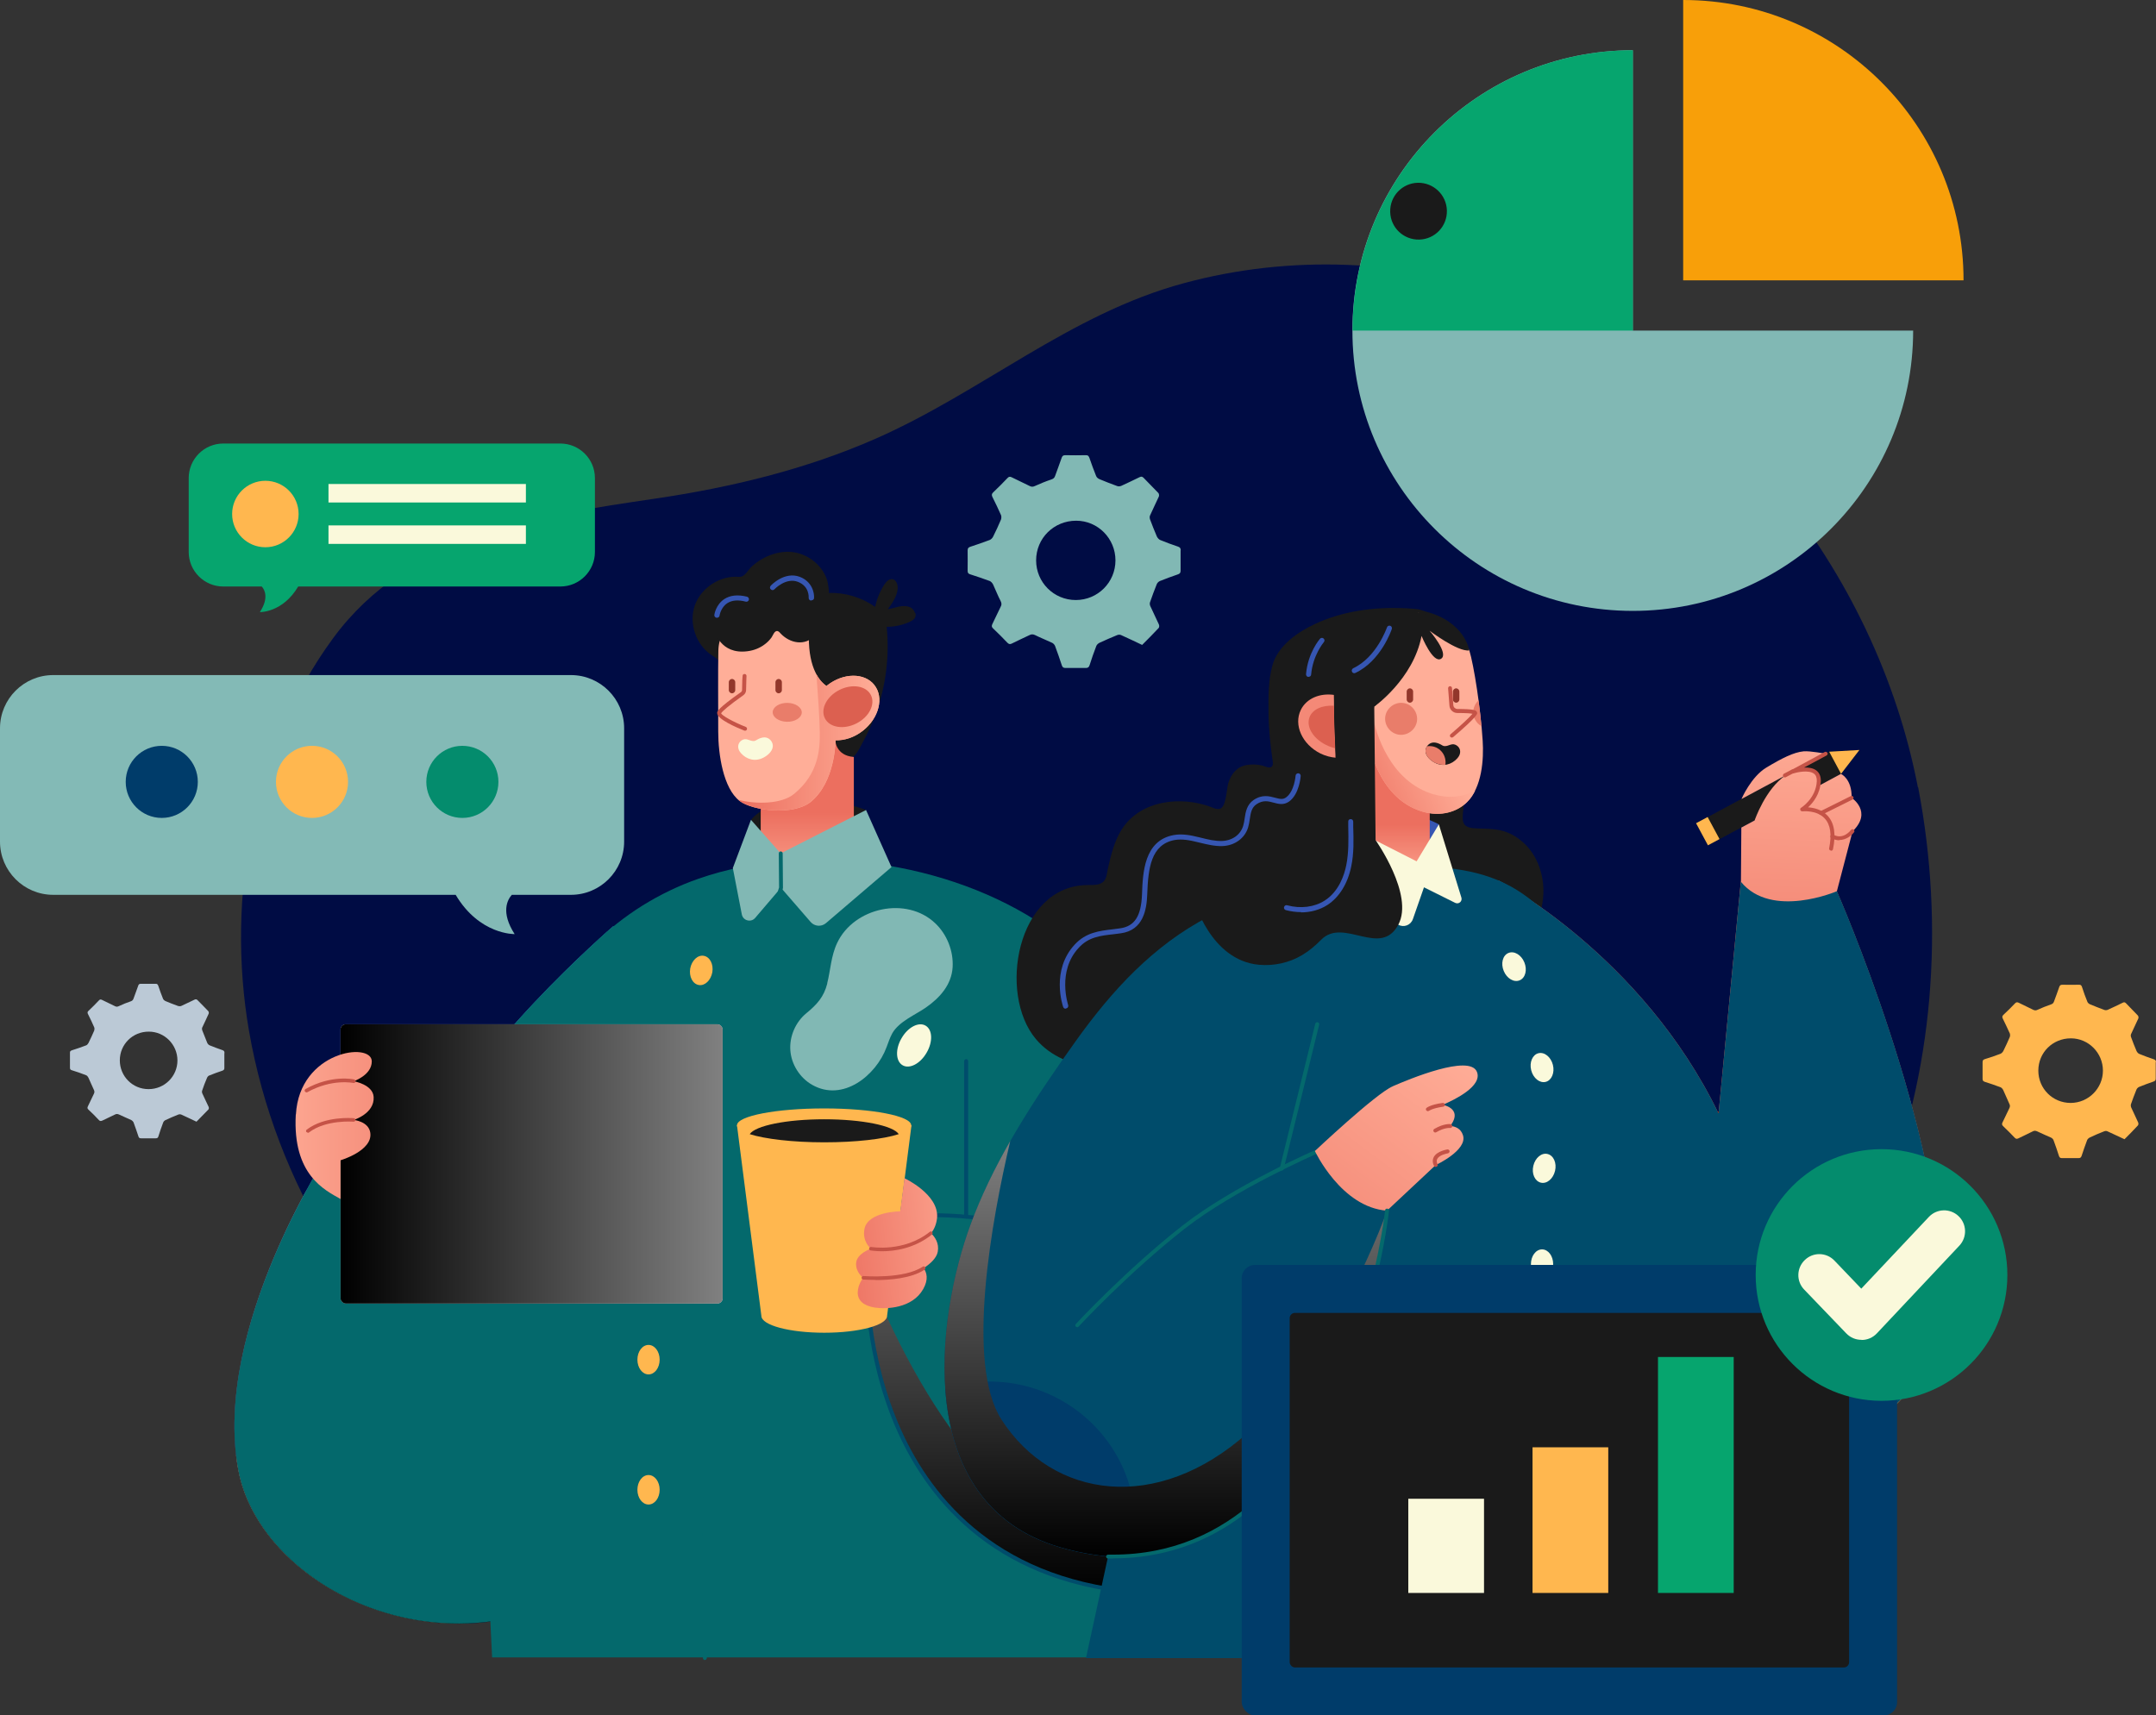 <?xml version="1.0" encoding="UTF-8"?>
<svg id="Layer_2" data-name="Layer 2" xmlns="http://www.w3.org/2000/svg" xmlns:xlink="http://www.w3.org/1999/xlink" viewBox="0 0 160.87 128.02">
  <rect x="0" y="0" width="160.87" height="128.02" fill="#333333" stroke="none"/>
  <defs>
    <style>
      .cls-1 {
        fill: #000c44;
      }

      .cls-2 {
        fill: #ffb74f;
      }

      .cls-3 {
        fill: url(#linear-gradient-8);
      }

      .cls-4 {
        fill: url(#linear-gradient-5);
      }

      .cls-5 {
        fill: url(#linear-gradient-6);
      }

      .cls-6 {
        fill: url(#linear-gradient-9);
      }

      .cls-7 {
        fill: url(#linear-gradient-4);
      }

      .cls-8 {
        fill: url(#linear-gradient);
      }

      .cls-9, .cls-10, .cls-11, .cls-12, .cls-13 {
        isolation: isolate;
      }

      .cls-14 {
        fill: #dc6050;
      }

      .cls-15 {
        fill: #004c6b;
      }

      .cls-16 {
        fill: #06a56e;
      }

      .cls-17 {
        fill: #0d2371;
      }

      .cls-18 {
        fill: #83bab6;
      }

      .cls-19 {
        fill: #81b8b4;
      }

      .cls-20 {
        fill: #04696c;
      }

      .cls-21 {
        fill: #f48977;
      }

      .cls-22 {
        fill: #3656b2;
      }

      .cls-10 {
        fill: url(#linear-gradient-14);
      }

      .cls-10, .cls-11, .cls-12, .cls-13 {
        mix-blend-mode: soft-light;
      }

      .cls-23 {
        fill: url(#linear-gradient-10);
      }

      .cls-24 {
        fill: url(#linear-gradient-11);
      }

      .cls-25 {
        fill: url(#linear-gradient-12);
      }

      .cls-26 {
        fill: url(#linear-gradient-13);
      }

      .cls-27 {
        fill: #048c6d;
      }

      .cls-28 {
        fill: #ffae98;
      }

      .cls-29 {
        fill: #e97d6a;
      }

      .cls-30 {
        fill: #003c6a;
      }

      .cls-31 {
        fill: #c52500;
      }

      .cls-32 {
        fill: #f89f09;
      }

      .cls-33 {
        fill: #92372b;
      }

      .cls-34 {
        fill: #c55347;
      }

      .cls-35 {
        fill: #bbc9d6;
      }

      .cls-36 {
        fill: #d1d1d1;
      }

      .cls-37 {
        fill: #1a1a1a;
      }

      .cls-11 {
        fill: url(#linear-gradient-7);
      }

      .cls-12 {
        fill: url(#linear-gradient-3);
      }

      .cls-13 {
        fill: url(#linear-gradient-2);
      }

      .cls-38 {
        fill: #faf9db;
      }
    </style>
    <linearGradient id="linear-gradient" x1="33.9" y1="44.57" x2="33.9" y2="96.62" gradientTransform="translate(0 165.73) scale(1 -1)" gradientUnits="userSpaceOnUse">
      <stop offset="0" stop-color="#364bb2"/>
      <stop offset="1" stop-color="#3380cb"/>
    </linearGradient>
    <linearGradient id="linear-gradient-2" x1="33.9" y1="76.97" x2="33.9" y2="44.57" gradientTransform="translate(0 165.73) scale(1 -1)" gradientUnits="userSpaceOnUse">
      <stop offset="0" stop-color="gray"/>
      <stop offset="1" stop-color="#000"/>
    </linearGradient>
    <linearGradient id="linear-gradient-3" x1="82.18" y1="81.18" x2="82.18" y2="46.78" xlink:href="#linear-gradient-2"/>
    <linearGradient id="linear-gradient-4" x1="-9237.24" y1="98.7" x2="-9237.24" y2="109.7" gradientTransform="translate(9297.49 165.73) scale(1 -1)" gradientUnits="userSpaceOnUse">
      <stop offset="0" stop-color="#ffae98"/>
      <stop offset=".58" stop-color="#ec6f5f"/>
    </linearGradient>
    <linearGradient id="linear-gradient-5" x1="7047.88" y1="110.33" x2="7058.41" y2="110.33" gradientTransform="translate(7113.5 165.73) rotate(-180)" gradientUnits="userSpaceOnUse">
      <stop offset="0" stop-color="#ffae98"/>
      <stop offset="1" stop-color="#ec6f5f"/>
    </linearGradient>
    <linearGradient id="linear-gradient-6" x1="-8374.65" y1="-1551.12" x2="-8385.88" y2="-1554.82" gradientTransform="translate(8588.13 308.54) rotate(11.95) scale(1 -1)" xlink:href="#linear-gradient-5"/>
    <linearGradient id="linear-gradient-7" x1="2302.11" y1="78.88" x2="2330.63" y2="78.88" gradientTransform="translate(2356.04 165.73) rotate(-180)" xlink:href="#linear-gradient-2"/>
    <linearGradient id="linear-gradient-8" x1="-2598.17" y1="9744.46" x2="-2598.17" y2="9726.01" gradientTransform="translate(9763.71 -2514.17) rotate(-90) scale(1 -1)" xlink:href="#linear-gradient-5"/>
    <linearGradient id="linear-gradient-9" x1="128.37" y1="115.24" x2="128.37" y2="46.55" gradientTransform="translate(0 165.73) scale(1 -1)" gradientUnits="userSpaceOnUse">
      <stop offset=".19" stop-color="#ff6a47"/>
      <stop offset="1" stop-color="#ff5532"/>
    </linearGradient>
    <linearGradient id="linear-gradient-10" x1="134.69" y1="112.48" x2="133.58" y2="84.83" gradientTransform="translate(0 165.73) scale(1 -1)" xlink:href="#linear-gradient-5"/>
    <linearGradient id="linear-gradient-11" x1="103.08" y1="100.29" x2="103.08" y2="105.17" gradientTransform="translate(.78 166.7) scale(1 -1)" xlink:href="#linear-gradient-5"/>
    <linearGradient id="linear-gradient-12" x1="627.92" y1="29.41" x2="620.2" y2="24.59" gradientTransform="translate(-517.9 1.1) rotate(7.66) scale(1 -1)" xlink:href="#linear-gradient-5"/>
    <linearGradient id="linear-gradient-13" x1="-5804.21" y1="5023.31" x2="-5834.6" y2="5016.89" gradientTransform="translate(7785.1 10.36) rotate(-41.38) scale(1 -1)" xlink:href="#linear-gradient-5"/>
    <linearGradient id="linear-gradient-14" x1="86.99" y1="80.57" x2="86.99" y2="49.57" xlink:href="#linear-gradient-2"/>
  </defs>
  <g id="Layer_1-2" data-name="Layer 1">
    <g class="cls-9">
      <g id="Layer_2-2" data-name="Layer 2">
        <g id="_Layer_" data-name=" Layer ">
          <path class="cls-1" d="M143.1,58.74c-3.11-16.17-14.86-31.09-30.54-36.67-7.73-2.75-16.33-3.08-24.25-.93-8.47,2.29-15.07,8.13-23,11.61-5.22,2.29-10.79,3.63-16.42,4.46-8.84,1.31-18.35,2.69-24.03,10.41-6.02,8.2-8,19.39-6.28,29.32,1.98,11.4,8.37,21.68,17.54,28.72,8.69,6.68,19.38,10.46,30.24,11.95,10.86,1.49,21.92.79,32.76-.82,6.89-1.03,13.77-2.44,20.16-5.21,20.46-8.91,27.83-32.05,23.84-52.84h0Z"/>
          <path class="cls-19" d="M142.75,24.67c0,11.55-9.37,20.92-20.92,20.92s-20.92-9.37-20.92-20.92S110.28,3.75,121.83,3.75v20.92h20.92Z"/>
          <path class="cls-32" d="M125.59,0v20.92h20.92C146.51,9.37,137.14,0,125.59,0Z"/>
          <path class="cls-16" d="M121.84,24.67V3.75c-11.55,0-20.92,9.37-20.92,20.92h20.92Z"/>
          <path class="cls-37" d="M68.27,45.75c-.04-.15-.14-.29-.27-.38-.25-.16-.58-.16-.87-.11s-.58.17-.88.2c.33-.46.67-.94.73-1.5.03-.31-.1-.7-.4-.74-.26-.03-.46.2-.6.41-.32.5-.56,1.07-.68,1.66-1.01-.71-2.24-1.08-3.47-1.04.08,0-.08-.83-.1-.91-.31-1.03-1.22-1.83-2.26-2.08-1.19-.28-2.49.21-3.37,1.01-.31.28-.52.82-.97.78-1.38-.12-2.83.81-3.29,2.14-.46,1.33.09,2.94,1.27,3.71.16.11.34.2.47.34.12.13.21.29.29.46,1.12,2.26,2.24,4.52,3.37,6.79h5.43c.34,0,.89.12,1.12-.13.25-.27.43-.68.6-.99.37-.68.69-1.38.96-2.11.75-2.06,1.03-4.3.81-6.48.6,0,1.2-.13,1.75-.39.12-.06.25-.13.33-.24.08-.12.1-.26.06-.4h0Z"/>
          <path class="cls-8" d="M45.77,69.11s-11.3,9.73-13.65,16.81h-7.54s-8.76,13.18-6.8,23.76c1.96,10.58,21.25,18.22,32.54,2.6l-4.54-43.16h0Z"/>
          <path class="cls-17" d="M32.77,109.96c-.11-.02-.16-.1-.14-.18,2.54-11.25-.61-23.7-.64-23.82-.02-.08.03-.16.11-.18.08-.02.16.03.18.11.03.13,3.2,12.64.65,23.96-.02.07-.08.11-.14.11h0Z"/>
          <path class="cls-2" d="M17.78,109.68c1.14,6.17,8.18,11.34,16.08,11.48.47-1.42.66-2.95.5-4.53-.61-5.98-5.95-10.33-11.93-9.72-1.78.18-3.41.79-4.81,1.7.04.36.1.71.16,1.07h0Z"/>
          <path class="cls-13" d="M20.12,104.87c-1-5.39.79-11.45,2.78-16.1-2.44,4.45-6.52,13.35-5.12,20.92,1.96,10.58,21.25,18.22,32.54,2.6l-.19-1.81c-11.42,11.51-28.18,4.22-30-5.6h0Z"/>
          <path class="cls-20" d="M45.77,69.11s-11.3,9.73-13.65,16.81h-7.54s-8.76,13.18-6.8,23.76c1.96,10.58,21.25,18.22,32.54,2.6l-4.54-43.16h0Z"/>
          <path class="cls-20" d="M85.64,77.06c-2.11-3.08-4.6-5.83-7.71-7.95-7.08-4.83-17.68-6.36-25.79-3.54-1.47.51-2.88,1.19-4.2,2.01-2.59,1.62-4.83,3.8-6.47,6.38-2.99,4.72-3.92,10.44-4.46,16.01-1.08,11.2-.86,22.48-.29,33.72h46.65c.07-2.49.19-4.98.19-4.98,2.99.55,6.26.17,9.08-.92,3.03-1.17,4.95-3.08,5.98-6.18.65-1.98,1.09-4.05,1.09-6.14,0-4.66-2.11-8.95-4-13.09-2.42-5.31-6.81-10.53-10.09-15.3h0Z"/>
          <path class="cls-15" d="M90.45,100.63s-.09-.02-.12-.06c-.03-.04-3.17-4.45-8.98-7.23-6.17-2.96-12.93-2.48-13-2.48-.08,0-.15-.05-.16-.13,0-.08.05-.15.13-.16.07,0,6.91-.49,13.15,2.51,5.88,2.82,9.06,7.28,9.09,7.33.05.07.03.16-.04.2-.03.02-.05.03-.08.03h0Z"/>
          <path class="cls-15" d="M72.09,90.94c-.08,0-.15-.07-.15-.15v-11.6c0-.08.07-.15.15-.15s.15.07.15.15v11.6c0,.08-.07.15-.15.15Z"/>
          <path class="cls-2" d="M99.72,105.74c-.28-.02-.55-.04-.84-.04-6.01,0-10.88,4.87-10.88,10.88,0,.78.09,1.54.25,2.27,1.52-.17,3.02-.53,4.41-1.07,3.03-1.17,4.95-3.08,5.98-6.18.62-1.89,1.05-3.86,1.09-5.86h0Z"/>
          <path class="cls-12" d="M92.65,117.78c3.03-1.17,4.95-3.08,5.98-6.18.65-1.98,1.09-4.05,1.09-6.14,0-4.66-2.11-8.95-4-13.09-1.2-2.64-2.9-5.26-4.7-7.82,2.83,6.99,7.39,19.6,2.83,25.53-5.49,7.15-18.77,10.44-29.2-15.32,0,0-.93,21.4,18.91,23.94,2.99.55,6.26.17,9.08-.92h0Z"/>
          <path class="cls-37" d="M56.04,61.19s.85-1.28,3.55-1.48,5.03.74,5.03.74l-6.28,3.7-2.3-2.96h0Z"/>
          <path class="cls-7" d="M63.71,56.49s0,8.79,0,8.79h-6.95v-9.26l5.56-.78s.03,1.15,1.38,1.25h0Z"/>
          <path class="cls-28" d="M65.24,51.12c-.74-.93-2.31-.92-3.52.03-.02.01-.03.03-.05.05-.48-.33-1.33-1.26-1.32-3.67,0,0-6.67-3.06-6.75,1.05-.03,1.64-.01,3.79-.01,6.01,0,1.73.38,4.24,1.59,5.18.97.74,4.03,1.12,5.32.07,1.83-1.5,1.84-4.52,1.84-4.52v-.07c.66.02,1.4-.21,2.04-.71,1.21-.95,1.59-2.48.86-3.41h0Z"/>
          <path class="cls-29" d="M57.73,53.41c.21.36.84.55,1.4.41.56-.14.84-.55.62-.91s-.84-.55-1.4-.41c-.56.14-.84.55-.62.91Z"/>
          <path class="cls-33" d="M54.62,50.67c-.13,0-.24.11-.24.24v.59c0,.13.11.24.24.24s.24-.11.24-.24v-.59c0-.13-.11-.24-.24-.24Z"/>
          <path class="cls-33" d="M58.1,50.67c-.13,0-.24.11-.24.24v.59c0,.13.11.24.24.24s.24-.11.24-.24v-.59c0-.13-.11-.24-.24-.24Z"/>
          <path class="cls-19" d="M56.04,61.19l2.21,2.5,6.37-3.24,1.9,4.26-4.9,4.19c-.34.28-.84.24-1.13-.09l-2.22-2.56-1.92,2.25c-.31.37-.91.21-1-.26l-.67-3.46,1.35-3.59h0Z"/>
          <path class="cls-4" d="M59.25,59.25c1.83-1.5,1.94-3.35,1.92-4.6-.01-.91-.15-3.01-.25-4.32.25.46.53.72.75.87.02-.01.03-.03.05-.05,1.21-.95,2.78-.96,3.52-.03s.35,2.46-.86,3.41c-.64.5-1.38.74-2.05.71v.07s0,3.02-1.83,4.52c-1.29,1.06-4.35.68-5.32-.06-.02-.01-.03-.02-.04-.04-.02-.02-.04-.03-.05-.04,1.32.34,3.22.33,4.16-.44h0Z"/>
          <path class="cls-14" d="M63.9,53.99c.95-.48,1.43-1.43,1.08-2.12-.35-.69-1.4-.86-2.35-.38-.95.48-1.43,1.43-1.08,2.12.35.69,1.4.86,2.35.38h0Z"/>
          <path class="cls-20" d="M52.6,123.89c-.08,0-.14-.06-.15-.14,0-.28-.26-27.62,1.04-37.29,1.28-9.46,4.47-19.68,4.64-20.23l-.02-2.54c0-.08.06-.15.14-.15.08,0,.15.06.15.14l.02,2.56s0,.03,0,.04c-.03.1-3.34,10.55-4.64,20.2-1.3,9.65-1.04,36.97-1.04,37.25,0,.08-.06.15-.14.15h0Z"/>
          <path class="cls-34" d="M55.58,54.53s-.04,0-.05-.01c-.61-.24-2.02-.85-2.02-1.31,0-.1,0-.31,1.78-1.56.05-.04.08-.09.08-.16.01-.61.02-.95.04-1.06,0-.08.07-.14.16-.13.08,0,.14.08.13.16,0,.07-.02.3-.03,1.03,0,.16-.08.3-.2.39-1.08.76-1.61,1.23-1.66,1.35.02.15.88.64,1.84,1.02.07.03.11.11.08.19-.02.06-.08.09-.13.09h0Z"/>
          <path class="cls-2" d="M51.5,72.28c-.1.6.18,1.15.64,1.23.45.08.9-.35,1.01-.95.1-.6-.18-1.15-.64-1.23-.45-.08-.9.35-1.01.95Z"/>
          <path class="cls-2" d="M47.56,101.47c0,.61.37,1.1.83,1.1s.83-.49.83-1.1-.37-1.1-.83-1.1-.83.49-.83,1.1Z"/>
          <path class="cls-2" d="M47.56,111.18c0,.61.37,1.1.83,1.1s.83-.49.83-1.1-.37-1.1-.83-1.1-.83.49-.83,1.1Z"/>
          <path class="cls-15" d="M83.57,118.85c-10.34-1.32-14.96-7.81-17.03-13.02-2.23-5.63-2.03-11.02-2.03-11.08,0-.08.07-.14.15-.14.09,0,.15.07.15.15,0,.05-.2,5.39,2.01,10.97,2.04,5.13,6.6,11.52,16.77,12.83.08,0,.14.08.13.16,0,.07-.07.13-.14.13h0Z"/>
          <path class="cls-19" d="M61.73,73.39c-.26,1.02-.78,1.58-1.57,2.23-.8.66-1.26,1.72-1.19,2.75.07,1.06.71,2.07,1.63,2.59,2.28,1.3,4.76-.68,5.55-2.81.13-.35.25-.71.43-1.04.51-.89,1.72-1.37,2.52-1.93,1.03-.72,1.9-1.69,1.98-3,.07-1.21-.42-2.45-1.3-3.28-2.14-2.04-6.06-1.18-7.31,1.46-.47.98-.5,2.06-.75,3.03h0Z"/>
          <path class="cls-38" d="M69.14,78.56c-.47.82-1.27,1.24-1.79.94-.52-.3-.56-1.2-.08-2.02.47-.82,1.27-1.24,1.79-.94.52.3.56,1.2.08,2.02Z"/>
          <path class="cls-2" d="M54.99,83.98l1.82,14.22c0,.7,2.1,1.26,4.69,1.26s4.69-.56,4.69-1.26l1.82-14.22h-13Z"/>
          <ellipse class="cls-2" cx="61.49" cy="83.98" rx="6.5" ry="1.26"/>
          <path class="cls-37" d="M55.94,84.64c1.14.36,3.2.61,5.56.61s4.41-.24,5.56-.61c-.4-.63-2.73-1.11-5.56-1.11s-5.15.48-5.56,1.11Z"/>
          <path class="cls-5" d="M68.92,94.64c.5-.33.96-.75,1.05-1.22.12-.64-.21-1.11-.5-1.38.23-.29.4-.67.45-1.15.16-1.75-2.43-2.96-2.43-2.96l-.32,2.47s-2.42.01-2.67,1.32c-.18.94.48,1.47.48,1.47,0,0-1.05.35-1.1,1.07-.05.69.53,1.1.53,1.1,0,0-.39.46-.41,1.07-.02.64.46,1.02,1.26,1.15.88.14,2.81.06,3.62-1.37.42-.74.27-1.25.03-1.58h0Z"/>
          <path class="cls-34" d="M65.81,93.38c-.49,0-.82-.06-.85-.06-.07-.01-.12-.08-.11-.15.01-.07.08-.12.15-.11.02,0,2.43.42,4.38-1.13.06-.05.14-.04.18.02.04.06.04.14-.02.18-1.33,1.06-2.82,1.25-3.74,1.25h0Z"/>
          <path class="cls-34" d="M65.34,95.52c-.52,0-.89-.03-.93-.03-.07,0-.13-.07-.12-.14,0-.07.07-.13.14-.12.03,0,3.03.24,4.42-.7.06-.04.14-.03.18.04.04.06.02.14-.04.18-.97.66-2.63.78-3.66.78h0Z"/>
          <path class="cls-37" d="M58.34,44.73l-3.97.41-1.04,1.94s.4,1.79,2.45,1.52c.47-.06.93-.24,1.3-.53.19-.14.35-.31.49-.5.1-.14.22-.54.46-.47.09.03.15.1.21.17.69.74,1.84.98,2.58.14.06-.07.6-.88.47-.96l-2.95-1.7h0Z"/>
          <path class="cls-22" d="M53.49,46.11c-.13-.02-.2-.11-.19-.22,0-.03.11-.76.74-1.18.44-.29,1.01-.35,1.7-.18.1.03.16.13.14.23-.03.1-.13.17-.23.14-.58-.15-1.04-.11-1.39.12-.48.32-.57.91-.57.92-.01.1-.1.16-.19.16h0Z"/>
          <path class="cls-22" d="M60.53,44.82c-.12,0-.2-.1-.19-.21,0-.04.06-.86-.81-1.19-.89-.34-1.74.55-1.75.56-.07.08-.19.08-.27,0-.08-.07-.08-.19,0-.27.04-.05,1.04-1.09,2.17-.66.91.35,1.09,1.19,1.06,1.58,0,.1-.09.17-.19.17h0Z"/>
          <path class="cls-38" d="M56.21,55.3s.05,0,.07,0c.08-.02.16-.06.23-.11.16-.09.35-.16.54-.16.36,0,.66.36.61.71-.05.36-.4.65-.71.81-.59.3-1.23.15-1.67-.35-.16-.18-.25-.43-.17-.66.05-.16.19-.29.35-.35.28-.1.5.12.76.11h0Z"/>
          <path class="cls-2" d="M49.48,81.76c-.02.61.33,1.11.79,1.13.46.02.85-.46.87-1.07s-.33-1.11-.79-1.13c-.46-.02-.85.46-.87,1.07Z"/>
          <path class="cls-2" d="M48.24,91.35c-.02.61.33,1.11.79,1.13.46.02.85-.46.87-1.07.02-.61-.33-1.11-.79-1.13-.46-.02-.85.46-.87,1.07Z"/>
          <rect class="cls-36" x="25.41" y="76.44" width="28.51" height="20.84" rx=".39" ry=".39"/>
          <path class="cls-38" d="M37.4,86.85c0,1.25,1.02,2.27,2.27,2.27s2.27-1.02,2.27-2.27-1.02-2.27-2.27-2.27-2.27,1.02-2.27,2.27Z"/>
          <rect class="cls-11" x="25.41" y="76.44" width="28.51" height="20.84" rx=".39" ry=".39"/>
          <path class="cls-3" d="M22.07,83.17c-.25,4.51,2.16,5.64,3.34,6.31v-2.89s2.41-.71,2.22-2.05c-.12-.86-1.24-.96-1.24-.96,0,0,1.56-.47,1.49-1.71-.05-.94-1.49-1.18-1.49-1.18,0,0,1.35-.45,1.35-1.48,0-1.49-5.4-.78-5.66,3.96h0Z"/>
          <path class="cls-34" d="M22.86,81.52s-.09-.02-.11-.07c-.04-.06-.01-.14.05-.18,1.94-1.08,3.56-.73,3.63-.71.07.02.12.09.1.16-.02.07-.09.12-.16.1-.02,0-1.59-.34-3.44.69-.02.01-.04.02-.06.02h0Z"/>
          <path class="cls-34" d="M22.97,84.53s-.08-.02-.11-.05c-.04-.06-.03-.14.03-.18,1.36-1.03,3.42-.86,3.51-.85.07,0,.13.07.12.14,0,.07-.07.13-.14.12-.02,0-2.05-.17-3.32.8-.02.02-.05.03-.08.03h0Z"/>
          <path class="cls-37" d="M109.12,57.73c.24.01.09,2.23.08,2.43-.03.81-.34,1.57.77,1.65.53.04,1.07.02,1.6.09.86.1,1.59.49,2.21,1.09.97.94,1.43,2.36,1.38,3.69-.08,2.24-1.49,4.43-3.9,4.39-2.01-.04-3.86-1.04-5.82-1.36v-12.13s3.68.15,3.69.15h0Z"/>
          <path class="cls-37" d="M109.63,48.53s-.32-2.13-3.25-2.89c-.25-.07-.42-.17-.71-.19-.37-.04-.74-.06-1.1-.07-2.18-.07-4.43.25-6.42,1.17-1.33.62-2.79,1.62-3.21,3.11-.31,1.12-.3,2.35-.29,3.5.01,1.23.13,2.4.31,3.62.01.11.03.22,0,.32-.12.35-.56.08-.78.03-.38-.09-.77-.1-1.15-.04-.73.12-1.15.65-1.37,1.32-.15.44-.15,1.89-.68,1.96-.2.03-.4-.05-.58-.13-2.26-.86-5.29-.54-6.69,1.64-.56.87-.81,1.91-1.04,2.92-.11.48-.08.98-.64,1.17-.3.1-.62.07-.94.08-5.22.09-6.64,8.11-3.8,11.49,1.1,1.31,2.74,1.94,4.4,2.15,8.02,1,19.37-4.48,19.37-4.48l-.7-5.15c3.66-1.48,4.02-8.01,2.19-17.31,0,0,5.66-4.43,7.1-4.21h0Z"/>
          <path class="cls-6" d="M111.81,65.71s10.67,5.52,16.42,17.39l1.66-17.29,7.16.7s7.88,17.89,7.88,30.28-19.18,17.08-31.96,8.6l-1.17-39.07v-.61h0Z"/>
          <path class="cls-31" d="M129.02,100.14c-.06,0-.12-.04-.14-.1-2.07-6.4-.81-16.86-.8-16.96.01-.08.08-.14.16-.13.08,0,.14.08.13.16-.01.1-1.27,10.5.79,16.84.02.08-.02.16-.09.18-.01,0-.03,0-.05,0h0Z"/>
          <path class="cls-2" d="M128.09,108.05c-.12.55-.2,1.09-.24,1.64,7.36-.09,13.99-3.24,16.25-8.67-.91-.53-1.92-.93-3-1.18-5.86-1.32-11.69,2.36-13.01,8.22h0Z"/>
          <path class="cls-15" d="M137.05,66.5l-7.16-.7-1.66,17.29c-5.75-11.86-16.42-17.39-16.42-17.39v.61l1.17,39.07c12.78,8.48,31.96,3.79,31.96-8.6s-7.88-30.28-7.88-30.28h0Z"/>
          <polygon class="cls-37" points="136.49 56.1 138.74 55.97 137.37 57.75 127.44 63.09 126.56 61.44 136.49 56.1"/>
          <rect class="cls-2" x="126.94" y="61.09" width=".98" height="1.87" transform="translate(-14.18 67.78) rotate(-28.28)"/>
          <path class="cls-2" d="M136.49,56.1l2.25-.13-1.37,1.78-.88-1.64h0Z"/>
          <path class="cls-23" d="M137.37,57.75l-1.71.92c.41-1.77-1.77-1.13-1.77-1.13l2.33-1.29s-1.14-.22-1.64-.18c-.75.07-1.63.52-2.78,1.21-1.15.69-1.86,2.35-1.86,2.35l3.3-1.77c-1.51,1-2.32,3.37-2.32,3.37l-.99.53-.03,4.05c2.29,2.8,7.16.7,7.16.7l1.17-4.47c1.52-1.46-.07-2.5-.07-2.5.03-1.42-.79-1.78-.79-1.78h0Z"/>
          <path class="cls-34" d="M136.62,63.48c-.11-.02-.16-.1-.14-.17.21-1.02.1-1.77-.33-2.23-.6-.65-1.65-.53-1.66-.53-.07,0-.13-.03-.16-.1-.02-.06,0-.14.06-.17.01,0,1.11-.7,1.17-1.98.01-.26-.06-.45-.21-.56-.39-.3-1.25-.11-1.55-.02-.07.02-.15-.01-.18-.08s0-.15.07-.19l2.46-1.33c.07-.04.16-.01.2.06s.01.16-.06.2l-1.68.9c.32-.01.67.03.92.22.23.18.34.45.33.81-.05.95-.58,1.6-.95,1.94.41.03,1.02.15,1.46.63.5.54.63,1.38.4,2.49-.01.07-.07.12-.14.12h0Z"/>
          <path class="cls-34" d="M135.87,60.82c-.05,0-.11-.03-.13-.08-.04-.07,0-.16.07-.19l2.29-1.14c.07-.04.16,0,.19.07s0,.16-.07.19l-2.29,1.14s-.04.01-.07.01Z"/>
          <path class="cls-34" d="M137.24,62.71c-.19,0-.38-.05-.59-.16-.07-.04-.1-.13-.06-.2.04-.07.13-.1.2-.06.74.41,1.29-.31,1.32-.35.05-.06.14-.08.2-.03.06.05.08.14.03.2-.18.24-.59.58-1.1.58h0Z"/>
          <path class="cls-34" d="M133.18,58.02c-.05,0-.1-.03-.13-.08-.04-.07-.01-.16.06-.2l.57-.3c.07-.04.16-.01.2.06s.01.16-.06.2l-.57.3s-.05.02-.07.02h0Z"/>
          <path class="cls-15" d="M123.41,123.75s-2.82-28.62-2.87-31.73c-.06-3.11,1.91-14.03-2.15-20.04-4.07-6.01-7.02-7.56-14.72-7.31-4.66.16-9.35,1.6-13.47,3.73-4.14,2.14-7.25,5.54-9.93,9.29-3.03,4.23-6.03,8.79-7.85,13.69-2.59,7.01-4.35,20.84,6.65,24.08,1.19.35,2.4.58,3.61.69l-1.65,7.59h42.38,0Z"/>
          <path class="cls-22" d="M107.36,61.52s-3.49-2.02-7.5-.21l6.21,3.57,1.29-3.36Z"/>
          <polygon class="cls-24" points="101.05 54.73 101.05 65.02 106.68 65.02 106.68 58.8 101.05 54.73"/>
          <path class="cls-28" d="M102.08,55.12s.57,4.43,4.07,5.45c1.37.4,2.58,0,3.3-.71,1.13-1.09,1.27-3.2,1.18-4.58-.15-2.39-.65-5.61-1-6.76l-3.79-2.79s-2.26,6.17-3.31,7l-.45,2.39h0Z"/>
          <path class="cls-25" d="M107,59.29c-3.33-.97-4.34-4.64-4.59-5.86l-.32,1.7s.57,4.43,4.07,5.45c1.37.4,2.58,0,3.3-.71.25-.24.45-.54.61-.87-.81.45-1.89.63-3.07.28h0Z"/>
          <path class="cls-29" d="M105.73,53.8c-.09.65-.69,1.11-1.34,1.03-.65-.09-1.11-.69-1.03-1.34.09-.65.69-1.11,1.34-1.03.65.09,1.11.69,1.03,1.34Z"/>
          <path class="cls-29" d="M109.94,52.99c-.07.5.18.97.6,1.2-.06-.63-.14-1.28-.22-1.92-.2.18-.34.43-.38.72Z"/>
          <path class="cls-33" d="M105.2,52.44c-.13,0-.24-.11-.24-.24v-.59c0-.13.11-.24.24-.24s.24.11.24.24v.59c0,.13-.11.24-.24.24Z"/>
          <path class="cls-33" d="M108.65,52.44c-.13,0-.24-.11-.24-.24v-.59c0-.13.11-.24.24-.24s.24.11.24.24v.59c0,.13-.11.24-.24.24Z"/>
          <path class="cls-38" d="M113.74,71.82c.23.56.08,1.16-.35,1.34-.43.18-.96-.14-1.19-.7-.23-.56-.08-1.16.35-1.34.43-.18.96.14,1.19.7Z"/>
          <path class="cls-38" d="M115.87,79.47c.15.59-.1,1.16-.54,1.27-.45.11-.93-.28-1.08-.87s.1-1.16.54-1.27c.45-.11.93.28,1.08.87Z"/>
          <path class="cls-38" d="M116.03,87.38c-.14.59-.61.99-1.06.88s-.7-.67-.56-1.26c.14-.59.61-.99,1.06-.88s.7.67.56,1.26Z"/>
          <path class="cls-38" d="M115.89,94.34c0,.61-.37,1.1-.83,1.1s-.83-.49-.83-1.1.37-1.1.83-1.1.83.49.83,1.1Z"/>
          <path class="cls-38" d="M107.36,61.52l1.68,5.46c.09.28-.19.53-.46.4l-2.33-1.16-.83,2.38c-.16.45-.68.64-1.09.41l-6.05-3.59,1.58-4.11,5.84,2.97,1.66-2.76h0Z"/>
          <path class="cls-20" d="M80.38,99.05s-.07-.01-.1-.04c-.06-.05-.06-.15,0-.21.04-.04,3.68-3.98,7.93-7.32,3.79-2.98,9.96-5.67,10.02-5.69.07-.03.16,0,.19.08.03.07,0,.16-.08.19-.06.03-6.2,2.7-9.96,5.65-4.23,3.32-7.86,7.25-7.9,7.29-.03.03-.07.05-.11.05h0Z"/>
          <path class="cls-34" d="M108.33,55.05s-.08-.02-.11-.05c-.05-.06-.05-.15.02-.21.68-.58,1.42-1.26,1.63-1.52-.13-.03-.42-.06-1.13-.06-.31,0-.57-.24-.59-.55l-.1-1.29c0-.08.05-.15.13-.16.09,0,.15.05.16.13l.1,1.29c.01.16.16.28.3.28,1.25,0,1.36.11,1.42.17.03.03.06.1.06.13,0,.07,0,.27-1.78,1.79-.03.02-.06.04-.09.04h0Z"/>
          <path class="cls-21" d="M99.54,51.86c-1.06-.15-2.06.26-2.48,1.12-.55,1.12.1,2.57,1.46,3.25.39.19.79.29,1.18.32-.17-1.65-.17-3.61-.16-4.68h0Z"/>
          <path class="cls-14" d="M99.64,55.85c-.08-1.11-.1-2.27-.1-3.18-.87-.06-1.62.26-1.84.88-.28.81.45,1.8,1.64,2.21.1.03.2.06.3.09Z"/>
          <path class="cls-20" d="M95.63,87.36c-.11-.02-.16-.1-.14-.18l2.65-10.78c.02-.08.1-.13.18-.11.08.02.13.1.11.18l-2.65,10.78c-.02.07-.08.11-.14.11Z"/>
          <path class="cls-26" d="M103.92,81.07c-1.25.53-5.81,4.83-5.81,4.83,0,0,1.97,4.21,5.38,4.45l3.63-3.4s2.4-1.11,2.04-2.23c-.16-.5-.56-.66-.95-.69.21-.28.41-.65.3-.98-.12-.36-.54-.53-.86-.6.9-.38,2.98-1.4,2.55-2.46-.54-1.34-5.05.54-6.29,1.08h0Z"/>
          <path class="cls-34" d="M106.54,82.93s-.08-.02-.11-.05c-.05-.06-.05-.15.01-.2.03-.02.29-.24,1.2-.37.09-.01.15.04.17.12s-.04.15-.12.16c-.82.12-1.05.3-1.05.3-.03.02-.06.03-.09.03h0Z"/>
          <path class="cls-34" d="M107.13,87.09c-.05,0-.11-.03-.13-.08-.12-.24-.12-.46-.02-.66.24-.45.98-.56,1.01-.57.08-.01.15.04.17.12.01.08-.04.15-.12.17-.17.03-.66.15-.8.42-.06.11-.05.24.02.39.04.07,0,.16-.07.19-.02,0-.04.01-.06.01h0Z"/>
          <path class="cls-34" d="M107.1,84.52c-.05,0-.1-.03-.13-.07-.04-.07-.02-.16.05-.2.74-.43,1.2-.36,1.22-.36.08.01.13.09.12.17-.01.08-.08.13-.17.12-.01,0-.4-.05-1.03.32-.02.01-.05.02-.07.02h0Z"/>
          <path class="cls-30" d="M84.53,116.04c.22-1.1.27-2.25.12-3.42-.75-5.96-6.2-10.18-12.16-9.43-.68.09-1.34.23-1.96.44.36,5.21,2.57,10.08,8.54,11.84,1.19.35,2.4.58,3.61.69v.07c.59-.04,1.22-.1,1.85-.19h0Z"/>
          <path class="cls-10" d="M103.5,90.34s-3.65,10.57-10.41,16.6c-6.76,6.03-14.54,4.92-18.36-.99-2.71-4.19-.73-14.9.65-20.8-1.15,2.01-2.17,4.08-2.96,6.23-2.59,7.01-4.35,20.84,6.65,24.08,1.19.35,2.4.58,3.61.69,18.04.38,20.82-25.81,20.82-25.81h0Z"/>
          <path class="cls-20" d="M83.05,116.31c-.13,0-.25,0-.38,0-.08,0-.14-.07-.14-.15s.08-.14.15-.14c.13,0,.25,0,.37,0,9,0,14.03-6.87,16.66-12.68,2.91-6.41,3.63-12.94,3.64-13.01,0-.08.07-.14.16-.13.08,0,.14.08.13.16,0,.07-.73,6.65-3.66,13.09-3.82,8.42-9.67,12.85-16.94,12.85h0Z"/>
          <path class="cls-37" d="M99.7,58.6l-5.76,6.04-4.86,2.5s1.21,4.53,4.86,4.86c1.1.1,2.25-.14,3.23-.73.52-.31.99-.71,1.41-1.14,1.68-1.7,4.43,1.38,5.76-1.13,1.18-2.23-1.7-6.3-1.7-6.3l-.1-9.98-3.02-1.36.18,7.23h0Z"/>
          <path class="cls-37" d="M109.63,48.53s-2.18-2.64-3.79-2.79-3.32,5.46-3.31,7c0,0,2.92-2.05,3.54-5.28,0,0,.85,2.09,1.46,1.7s-.86-2.09-.86-2.09c0,0,2.09,1.59,2.96,1.47h0Z"/>
          <path class="cls-37" d="M107.82,55.68s-.05,0-.07,0c-.08-.02-.16-.06-.23-.11-.17-.09-.35-.16-.54-.16-.36,0-.66.36-.61.71.05.36.4.65.71.81.59.3,1.23.15,1.67-.35.16-.18.25-.43.17-.66-.05-.16-.19-.29-.35-.35-.28-.1-.5.12-.76.11h0Z"/>
          <path class="cls-22" d="M101.05,50.24c-.07,0-.14-.04-.17-.11-.05-.1,0-.21.09-.26,1.75-.82,2.51-3.03,2.52-3.05.03-.1.14-.15.24-.12.1.03.15.14.12.24-.03.1-.82,2.39-2.72,3.28-.03.01-.05.02-.08.02h0Z"/>
          <path class="cls-22" d="M79.51,75.28c-.08,0-.15-.05-.18-.13-.04-.11-.93-2.74.87-4.67.83-.89,1.81-1.01,2.84-1.13.17-.02.35-.04.53-.07,1.09-.15,1.58-.91,1.64-2.54.06-1.6.15-4.01,2.36-4.42.65-.12,1.31.02,1.88.16l.17.04c.52.13,1.04.26,1.57.24.77-.03,1.37-.47,1.57-1.13.05-.17.08-.35.11-.55.07-.48.16-1.03.67-1.38.64-.43,1.17-.28,1.59-.17.37.1.59.15.83-.02.62-.45.71-1.61.71-1.62,0-.1.1-.19.2-.18.11,0,.19.1.18.2,0,.05-.1,1.36-.87,1.91-.4.28-.78.18-1.15.08-.4-.11-.79-.21-1.28.12-.37.25-.43.65-.5,1.12-.03.2-.06.4-.12.6-.24.81-1,1.37-1.92,1.4-.57.02-1.14-.12-1.68-.25l-.17-.04c-.56-.14-1.15-.26-1.72-.16-1.76.33-1.97,2.1-2.04,4.05-.04,1.14-.29,2.68-1.97,2.91-.18.02-.36.05-.54.07-1,.11-1.87.21-2.6,1.01-1.64,1.76-.79,4.26-.79,4.28.03.1-.02.21-.12.24-.02,0-.04.01-.06.01h0Z"/>
          <path class="cls-22" d="M97.64,50.52c-.12,0-.2-.1-.19-.21.14-1.6,1.01-2.6,1.04-2.64.07-.08.19-.09.27-.02.08.07.09.19.02.27,0,0-.82.96-.95,2.42,0,.1-.09.17-.19.17h0Z"/>
          <path class="cls-22" d="M97.08,68.07c-.37,0-.76-.05-1.14-.15-.1-.03-.16-.13-.13-.23.03-.1.13-.16.23-.13,1.01.27,2.03.14,2.8-.35,1.08-.69,1.47-1.94,1.61-2.63.19-.94.17-1.93.15-2.89v-.37c-.01-.11.07-.19.18-.19.11,0,.19.08.19.19v.37c.03.98.06,2-.15,2.98-.26,1.28-.9,2.3-1.78,2.87-.56.36-1.25.55-1.97.55h0Z"/>
          <path class="cls-29" d="M106.84,55.69c-.12-.02-.24-.01-.36,0-.08.12-.13.27-.11.43.05.36.4.65.71.81.26.13.52.17.77.14.09-.69-.37-1.29-1.02-1.38h0Z"/>
          <path class="cls-2" d="M160.87,79.28c0-.13-.05-.19-.17-.23-.36-.12-.72-.25-1.08-.4-.08-.03-.16-.13-.2-.21-.15-.34-.28-.69-.41-1.04-.03-.07-.03-.17,0-.23.17-.39.37-.77.54-1.16.03-.06.01-.17-.03-.22-.29-.31-.6-.61-.89-.92-.08-.08-.14-.09-.24-.04-.37.18-.74.36-1.12.53-.07.03-.18.04-.25.01-.36-.13-.71-.27-1.07-.42-.08-.03-.17-.11-.2-.19-.15-.36-.28-.73-.4-1.1-.04-.12-.09-.18-.23-.17-.41.01-.83,0-1.24,0-.13,0-.19.05-.23.17-.12.36-.26.72-.39,1.08-.04.12-.11.18-.23.22-.34.12-.68.25-1,.4-.12.06-.21.05-.32,0-.36-.18-.73-.35-1.09-.53-.11-.05-.18-.04-.26.04-.28.3-.58.59-.88.87-.1.1-.09.17-.04.28.18.36.35.73.52,1.1.03.07.03.19,0,.27-.15.35-.31.7-.48,1.04-.04.08-.12.17-.21.21-.38.15-.77.28-1.17.4-.12.04-.17.09-.17.23,0,.41,0,.83,0,1.24,0,.12.04.18.15.22.4.13.8.26,1.19.41.08.03.16.13.2.21.16.33.29.68.45,1.01.07.13.07.23,0,.36-.17.34-.33.69-.5,1.04-.06.11-.05.19.04.28.3.28.59.58.87.87.09.1.17.09.28.04.36-.18.72-.34,1.07-.52.11-.06.2-.05.32,0,.34.17.7.31,1.04.47.07.03.15.11.18.18.15.39.28.79.41,1.19.04.11.09.16.22.16.41,0,.83,0,1.24,0,.13,0,.19-.05.23-.17.13-.39.26-.78.41-1.17.03-.08.12-.16.2-.2.35-.17.71-.32,1.07-.46.07-.03.18-.04.25,0,.42.19.84.39,1.27.59.34-.34.68-.68,1-1.03.04-.04.05-.16.02-.22-.17-.38-.35-.74-.52-1.12-.03-.07-.04-.17-.02-.24.13-.37.26-.73.41-1.09.03-.08.11-.16.19-.2.36-.15.73-.28,1.1-.41.11-.04.15-.1.15-.22,0-.41,0-.83,0-1.24h0ZM154.5,82.31c-1.34,0-2.41-1.07-2.41-2.41,0-1.35,1.07-2.41,2.43-2.41,1.32,0,2.39,1.09,2.39,2.41s-1.08,2.41-2.41,2.41h0Z"/>
          <path class="cls-19" d="M88.1,41.07c0-.16-.06-.23-.21-.28-.44-.15-.89-.31-1.32-.49-.1-.04-.2-.16-.25-.26-.18-.42-.35-.85-.51-1.28-.03-.09-.04-.21,0-.29.21-.48.45-.95.66-1.42.03-.07.01-.21-.04-.26-.36-.38-.74-.75-1.1-1.13-.1-.1-.17-.11-.3-.05-.45.22-.91.44-1.37.65-.09.04-.22.05-.31.01-.44-.16-.88-.33-1.31-.51-.1-.04-.21-.13-.25-.23-.18-.44-.34-.89-.5-1.35-.05-.14-.11-.22-.28-.21-.51.01-1.01.01-1.52,0-.17,0-.23.06-.28.21-.15.44-.32.88-.48,1.33-.05.15-.13.22-.28.27-.42.14-.83.31-1.23.49-.15.07-.25.07-.39,0-.44-.22-.9-.43-1.34-.65-.13-.07-.22-.05-.32.06-.35.37-.71.73-1.07,1.07-.12.12-.11.21-.05.34.22.44.44.89.64,1.35.04.09.03.23,0,.33-.18.43-.38.86-.59,1.28-.05.1-.15.21-.26.25-.47.18-.95.34-1.43.5-.15.05-.21.11-.21.28.01.51,0,1.01,0,1.52,0,.15.05.22.19.26.49.16.98.32,1.46.5.1.04.2.16.25.26.19.41.35.83.56,1.23.08.16.09.29,0,.44-.21.42-.4.85-.61,1.27-.07.14-.07.23.05.34.37.35.73.71,1.07,1.07.12.12.21.12.34.05.44-.22.88-.42,1.32-.63.14-.07.25-.06.39,0,.42.21.86.38,1.28.58.09.04.18.14.22.23.18.48.35.97.51,1.46.05.14.12.19.27.19.51,0,1.01,0,1.52,0,.16,0,.23-.06.28-.21.15-.48.32-.96.5-1.43.04-.1.14-.19.24-.24.43-.2.87-.39,1.31-.57.09-.04.22-.05.31,0,.52.23,1.03.48,1.56.73.42-.42.83-.83,1.23-1.26.05-.05.06-.19.02-.27-.21-.46-.43-.91-.64-1.37-.04-.08-.05-.21-.02-.29.16-.45.32-.9.5-1.34.04-.1.14-.2.24-.24.44-.18.89-.34,1.35-.5.14-.05.19-.12.19-.27,0-.51,0-1.01,0-1.52h0ZM80.27,44.78c-1.64,0-2.96-1.32-2.96-2.96,0-1.65,1.32-2.96,2.99-2.96,1.62,0,2.93,1.33,2.93,2.96,0,1.64-1.32,2.96-2.96,2.96h0Z"/>
          <path class="cls-37" d="M103.73,15.82c.03,1.17,1,2.09,2.17,2.06s2.09-1,2.06-2.17-1-2.09-2.17-2.07c-1.17.03-2.09,1-2.06,2.17h0Z"/>
          <path class="cls-16" d="M41.81,33.1h-25.15c-1.43,0-2.58,1.16-2.58,2.58v5.51c0,1.43,1.16,2.58,2.58,2.58h2.87c.22.24.55.85-.14,1.91,0,0,1.7.05,2.86-1.91h19.56c1.43,0,2.58-1.16,2.58-2.58v-5.51c0-1.43-1.16-2.58-2.58-2.58Z"/>
          <rect class="cls-38" x="24.51" y="36.12" width="14.73" height="1.38"/>
          <rect class="cls-38" x="24.51" y="39.21" width="14.73" height="1.38"/>
          <path class="cls-2" d="M22.28,38.36c0,1.37-1.11,2.48-2.48,2.48s-2.48-1.11-2.48-2.48,1.11-2.48,2.48-2.48,2.48,1.11,2.48,2.48h0Z"/>
          <path class="cls-18" d="M3.97,50.38h38.63c2.19,0,3.97,1.78,3.97,3.97v8.46c0,2.19-1.78,3.97-3.97,3.97h-4.41c-.33.37-.84,1.3.21,2.93,0,0-2.62.07-4.4-2.93H3.97c-2.19,0-3.97-1.78-3.97-3.97v-8.46c0-2.19,1.78-3.97,3.97-3.97Z"/>
          <circle class="cls-2" cx="23.28" cy="58.35" r="2.69"/>
          <circle class="cls-30" cx="12.07" cy="58.35" r="2.69"/>
          <circle class="cls-27" cx="34.5" cy="58.35" r="2.69"/>
          <path class="cls-35" d="M16.75,78.58c0-.12-.04-.17-.15-.21-.32-.11-.64-.23-.96-.36-.07-.03-.15-.11-.18-.19-.13-.31-.25-.62-.37-.93-.02-.06-.03-.15,0-.21.16-.35.33-.68.48-1.03.02-.05.01-.15-.03-.19-.26-.28-.53-.54-.8-.82-.07-.07-.13-.08-.22-.04-.33.16-.66.32-.99.47-.07.03-.16.03-.23.01-.32-.11-.64-.24-.95-.37-.07-.03-.15-.1-.18-.16-.13-.32-.25-.65-.36-.98-.04-.1-.08-.16-.2-.15-.37,0-.74,0-1.1,0-.12,0-.17.04-.2.15-.11.32-.24.64-.35.96-.04.11-.1.16-.21.2-.3.1-.6.22-.89.36-.11.05-.18.05-.28,0-.32-.16-.65-.31-.97-.47-.1-.05-.16-.04-.23.04-.25.26-.51.53-.78.78-.09.08-.08.15-.03.25.16.32.32.65.46.98.03.07.02.17,0,.24-.13.31-.28.62-.43.93-.04.07-.11.16-.19.18-.34.13-.69.25-1.04.36-.11.04-.16.08-.15.2,0,.37,0,.74,0,1.1,0,.11.03.16.14.19.35.11.71.23,1.06.37.08.03.14.11.18.19.14.3.26.6.4.89.06.12.06.21,0,.32-.15.31-.29.62-.44.92-.05.1-.05.17.04.25.27.25.53.51.78.78.08.09.15.08.25.04.32-.16.64-.3.96-.46.1-.05.18-.04.28,0,.3.15.62.27.93.42.06.03.13.1.16.16.13.35.25.7.37,1.06.03.1.08.14.19.14.37,0,.74,0,1.1,0,.12,0,.17-.04.2-.15.11-.35.23-.7.36-1.04.03-.07.1-.14.17-.17.31-.15.63-.28.95-.41.07-.03.16-.03.23,0,.38.17.74.35,1.13.53.3-.31.6-.61.89-.91.04-.04.04-.14.02-.19-.15-.33-.32-.66-.47-1-.03-.06-.04-.15-.02-.21.11-.33.23-.65.37-.97.03-.07.1-.15.17-.17.32-.13.65-.25.98-.36.1-.04.14-.09.14-.19,0-.37,0-.73,0-1.1h0ZM11.08,81.28c-1.19,0-2.14-.96-2.14-2.15s.96-2.15,2.17-2.14c1.17,0,2.13.97,2.13,2.15s-.96,2.14-2.15,2.14Z"/>
          <rect class="cls-30" x="92.65" y="94.4" width="48.9" height="33.62" rx=".99" ry=".99"/>
          <rect class="cls-37" x="96.23" y="97.98" width="41.74" height="26.46" rx=".39" ry=".39"/>
          <rect class="cls-16" x="123.71" y="101.27" width="5.65" height="17.61"/>
          <rect class="cls-2" x="114.35" y="108.01" width="5.65" height="10.87"/>
          <rect class="cls-38" x="105.08" y="111.85" width="5.65" height="7.03"/>
          <circle class="cls-27" cx="140.39" cy="95.15" r="9.39"/>
          <path class="cls-38" d="M138.89,99.99c-.43,0-.83-.17-1.13-.48l-3.14-3.27c-.6-.62-.58-1.61.05-2.21.62-.6,1.61-.58,2.21.05l2,2.09,5.04-5.35c.59-.63,1.58-.66,2.21-.07s.66,1.58.07,2.21l-6.16,6.55c-.29.31-.7.49-1.13.49h0Z"/>
        </g>
      </g>
    </g>
  </g>
</svg>